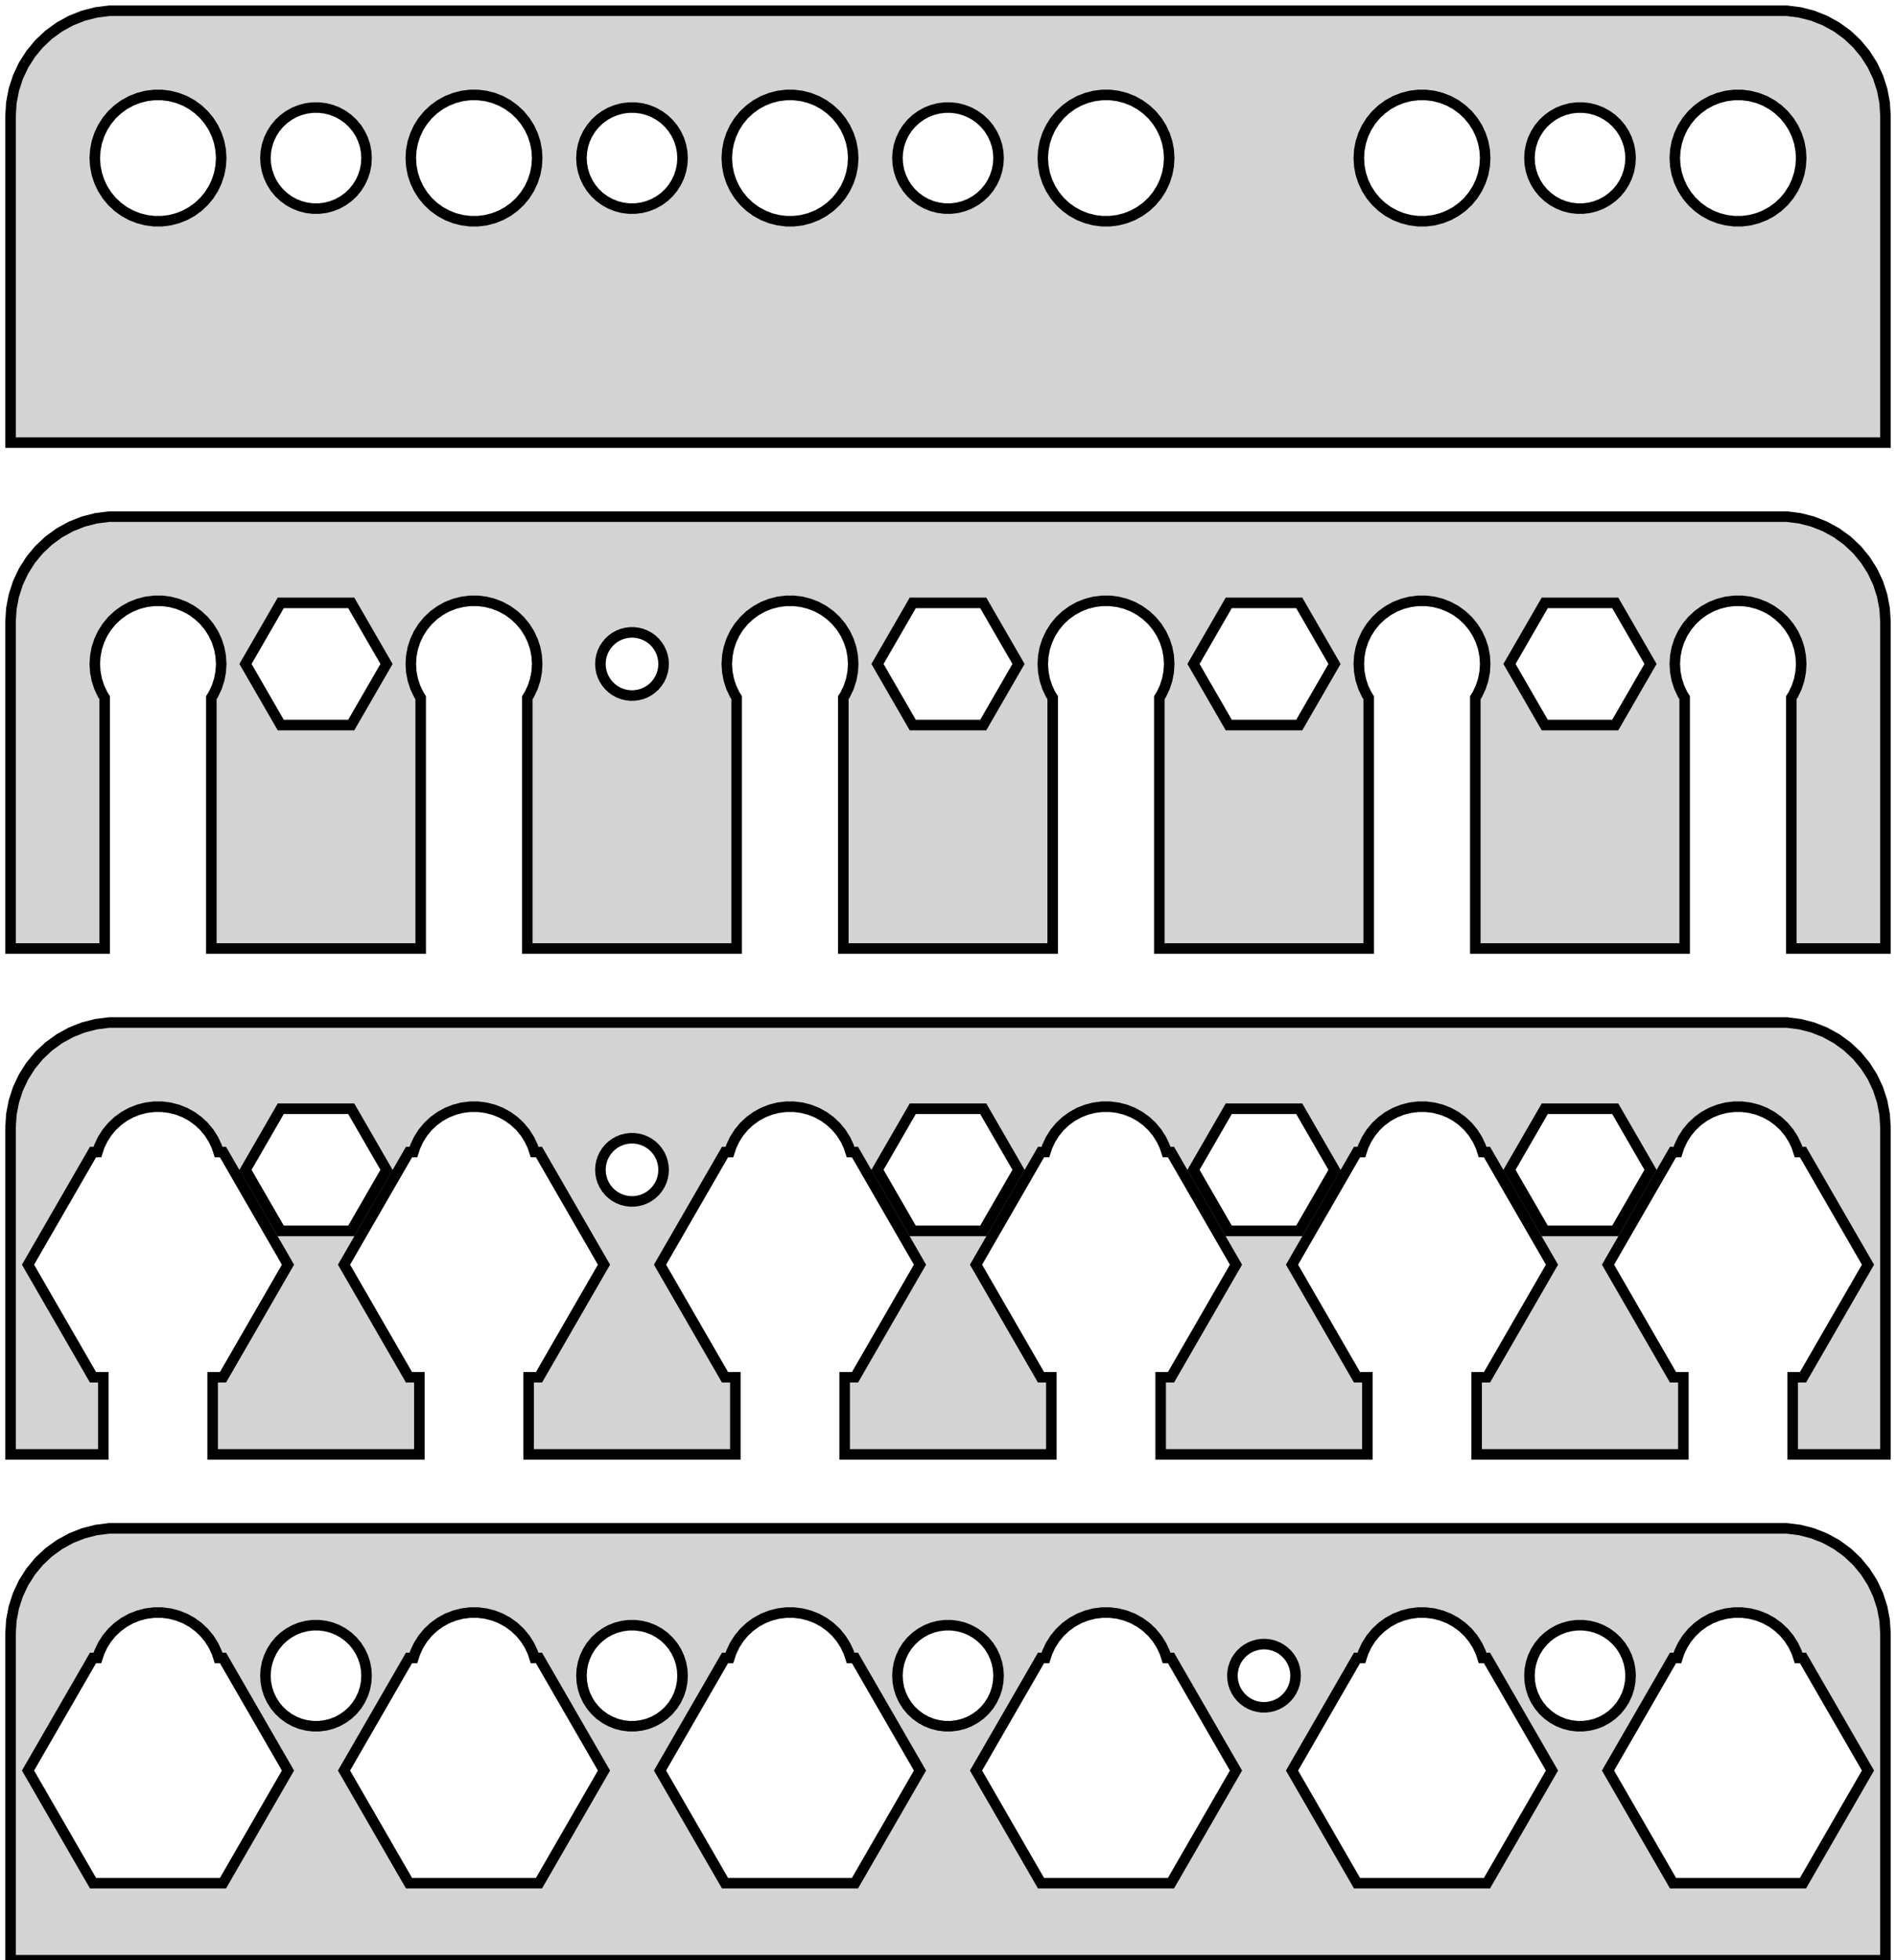 <?xml version="1.0" standalone="no"?>
<!DOCTYPE svg PUBLIC "-//W3C//DTD SVG 1.1//EN" "http://www.w3.org/Graphics/SVG/1.1/DTD/svg11.dtd">
<svg width="90mm" height="93mm" viewBox="-45 -93 90 93" xmlns="http://www.w3.org/2000/svg" version="1.1">
<title>OpenSCAD Model</title>
<path d="
M 44.5,-87.5 L 44.461,-88.127 L 44.343,-88.743 L 44.149,-89.341 L 43.882,-89.909 L 43.545,-90.439
 L 43.145,-90.923 L 42.687,-91.353 L 42.179,-91.722 L 41.629,-92.024 L 41.045,-92.255 L 40.437,-92.411
 L 39.814,-92.49 L -39.814,-92.49 L -40.437,-92.411 L -41.045,-92.255 L -41.629,-92.024 L -42.179,-91.722
 L -42.687,-91.353 L -43.145,-90.923 L -43.545,-90.439 L -43.882,-89.909 L -44.149,-89.341 L -44.343,-88.743
 L -44.461,-88.127 L -44.5,-87.5 L -44.5,-72 L 44.5,-72 z
M -37.688,-82.506 L -38.062,-82.553 L -38.427,-82.647 L -38.777,-82.785 L -39.108,-82.967 L -39.412,-83.188
 L -39.687,-83.446 L -39.927,-83.737 L -40.129,-84.055 L -40.289,-84.396 L -40.406,-84.754 L -40.476,-85.124
 L -40.5,-85.5 L -40.476,-85.876 L -40.406,-86.246 L -40.289,-86.604 L -40.129,-86.945 L -39.927,-87.263
 L -39.687,-87.554 L -39.412,-87.811 L -39.108,-88.033 L -38.777,-88.215 L -38.427,-88.353 L -38.062,-88.447
 L -37.688,-88.494 L -37.312,-88.494 L -36.938,-88.447 L -36.573,-88.353 L -36.223,-88.215 L -35.892,-88.033
 L -35.588,-87.811 L -35.313,-87.554 L -35.073,-87.263 L -34.871,-86.945 L -34.711,-86.604 L -34.594,-86.246
 L -34.524,-85.876 L -34.5,-85.5 L -34.524,-85.124 L -34.594,-84.754 L -34.711,-84.396 L -34.871,-84.055
 L -35.073,-83.737 L -35.313,-83.446 L -35.588,-83.188 L -35.892,-82.967 L -36.223,-82.785 L -36.573,-82.647
 L -36.938,-82.553 L -37.312,-82.506 z
M 22.312,-82.506 L 21.938,-82.553 L 21.573,-82.647 L 21.223,-82.785 L 20.892,-82.967 L 20.588,-83.188
 L 20.313,-83.446 L 20.073,-83.737 L 19.871,-84.055 L 19.711,-84.396 L 19.594,-84.754 L 19.524,-85.124
 L 19.5,-85.5 L 19.524,-85.876 L 19.594,-86.246 L 19.711,-86.604 L 19.871,-86.945 L 20.073,-87.263
 L 20.313,-87.554 L 20.588,-87.811 L 20.892,-88.033 L 21.223,-88.215 L 21.573,-88.353 L 21.938,-88.447
 L 22.312,-88.494 L 22.688,-88.494 L 23.062,-88.447 L 23.427,-88.353 L 23.777,-88.215 L 24.108,-88.033
 L 24.412,-87.811 L 24.687,-87.554 L 24.927,-87.263 L 25.129,-86.945 L 25.289,-86.604 L 25.406,-86.246
 L 25.476,-85.876 L 25.5,-85.5 L 25.476,-85.124 L 25.406,-84.754 L 25.289,-84.396 L 25.129,-84.055
 L 24.927,-83.737 L 24.687,-83.446 L 24.412,-83.188 L 24.108,-82.967 L 23.777,-82.785 L 23.427,-82.647
 L 23.062,-82.553 L 22.688,-82.506 z
M 7.312,-82.506 L 6.938,-82.553 L 6.573,-82.647 L 6.223,-82.785 L 5.893,-82.967 L 5.588,-83.188
 L 5.313,-83.446 L 5.073,-83.737 L 4.871,-84.055 L 4.711,-84.396 L 4.594,-84.754 L 4.524,-85.124
 L 4.5,-85.5 L 4.524,-85.876 L 4.594,-86.246 L 4.711,-86.604 L 4.871,-86.945 L 5.073,-87.263
 L 5.313,-87.554 L 5.588,-87.811 L 5.893,-88.033 L 6.223,-88.215 L 6.573,-88.353 L 6.938,-88.447
 L 7.312,-88.494 L 7.688,-88.494 L 8.062,-88.447 L 8.427,-88.353 L 8.777,-88.215 L 9.107,-88.033
 L 9.412,-87.811 L 9.687,-87.554 L 9.927,-87.263 L 10.129,-86.945 L 10.289,-86.604 L 10.406,-86.246
 L 10.476,-85.876 L 10.5,-85.5 L 10.476,-85.124 L 10.406,-84.754 L 10.289,-84.396 L 10.129,-84.055
 L 9.927,-83.737 L 9.687,-83.446 L 9.412,-83.188 L 9.107,-82.967 L 8.777,-82.785 L 8.427,-82.647
 L 8.062,-82.553 L 7.688,-82.506 z
M -22.688,-82.506 L -23.062,-82.553 L -23.427,-82.647 L -23.777,-82.785 L -24.108,-82.967 L -24.412,-83.188
 L -24.687,-83.446 L -24.927,-83.737 L -25.129,-84.055 L -25.289,-84.396 L -25.406,-84.754 L -25.476,-85.124
 L -25.5,-85.5 L -25.476,-85.876 L -25.406,-86.246 L -25.289,-86.604 L -25.129,-86.945 L -24.927,-87.263
 L -24.687,-87.554 L -24.412,-87.811 L -24.108,-88.033 L -23.777,-88.215 L -23.427,-88.353 L -23.062,-88.447
 L -22.688,-88.494 L -22.312,-88.494 L -21.938,-88.447 L -21.573,-88.353 L -21.223,-88.215 L -20.892,-88.033
 L -20.588,-87.811 L -20.313,-87.554 L -20.073,-87.263 L -19.871,-86.945 L -19.711,-86.604 L -19.594,-86.246
 L -19.524,-85.876 L -19.5,-85.5 L -19.524,-85.124 L -19.594,-84.754 L -19.711,-84.396 L -19.871,-84.055
 L -20.073,-83.737 L -20.313,-83.446 L -20.588,-83.188 L -20.892,-82.967 L -21.223,-82.785 L -21.573,-82.647
 L -21.938,-82.553 L -22.312,-82.506 z
M 37.312,-82.506 L 36.938,-82.553 L 36.573,-82.647 L 36.223,-82.785 L 35.892,-82.967 L 35.588,-83.188
 L 35.313,-83.446 L 35.073,-83.737 L 34.871,-84.055 L 34.711,-84.396 L 34.594,-84.754 L 34.524,-85.124
 L 34.5,-85.5 L 34.524,-85.876 L 34.594,-86.246 L 34.711,-86.604 L 34.871,-86.945 L 35.073,-87.263
 L 35.313,-87.554 L 35.588,-87.811 L 35.892,-88.033 L 36.223,-88.215 L 36.573,-88.353 L 36.938,-88.447
 L 37.312,-88.494 L 37.688,-88.494 L 38.062,-88.447 L 38.427,-88.353 L 38.777,-88.215 L 39.108,-88.033
 L 39.412,-87.811 L 39.687,-87.554 L 39.927,-87.263 L 40.129,-86.945 L 40.289,-86.604 L 40.406,-86.246
 L 40.476,-85.876 L 40.5,-85.5 L 40.476,-85.124 L 40.406,-84.754 L 40.289,-84.396 L 40.129,-84.055
 L 39.927,-83.737 L 39.687,-83.446 L 39.412,-83.188 L 39.108,-82.967 L 38.777,-82.785 L 38.427,-82.647
 L 38.062,-82.553 L 37.688,-82.506 z
M -7.688,-82.506 L -8.062,-82.553 L -8.427,-82.647 L -8.777,-82.785 L -9.107,-82.967 L -9.412,-83.188
 L -9.687,-83.446 L -9.927,-83.737 L -10.129,-84.055 L -10.289,-84.396 L -10.406,-84.754 L -10.476,-85.124
 L -10.5,-85.5 L -10.476,-85.876 L -10.406,-86.246 L -10.289,-86.604 L -10.129,-86.945 L -9.927,-87.263
 L -9.687,-87.554 L -9.412,-87.811 L -9.107,-88.033 L -8.777,-88.215 L -8.427,-88.353 L -8.062,-88.447
 L -7.688,-88.494 L -7.312,-88.494 L -6.938,-88.447 L -6.573,-88.353 L -6.223,-88.215 L -5.893,-88.033
 L -5.588,-87.811 L -5.313,-87.554 L -5.073,-87.263 L -4.871,-86.945 L -4.711,-86.604 L -4.594,-86.246
 L -4.524,-85.876 L -4.5,-85.5 L -4.524,-85.124 L -4.594,-84.754 L -4.711,-84.396 L -4.871,-84.055
 L -5.073,-83.737 L -5.313,-83.446 L -5.588,-83.188 L -5.893,-82.967 L -6.223,-82.785 L -6.573,-82.647
 L -6.938,-82.553 L -7.312,-82.506 z
M -0.151,-83.105 L -0.45,-83.142 L -0.742,-83.218 L -1.022,-83.328 L -1.286,-83.474 L -1.53,-83.651
 L -1.75,-83.857 L -1.942,-84.089 L -2.103,-84.344 L -2.231,-84.617 L -2.325,-84.903 L -2.381,-85.199
 L -2.4,-85.5 L -2.381,-85.801 L -2.325,-86.097 L -2.231,-86.383 L -2.103,-86.656 L -1.942,-86.911
 L -1.75,-87.143 L -1.53,-87.349 L -1.286,-87.526 L -1.022,-87.672 L -0.742,-87.782 L -0.45,-87.858
 L -0.151,-87.895 L 0.151,-87.895 L 0.45,-87.858 L 0.742,-87.782 L 1.022,-87.672 L 1.286,-87.526
 L 1.53,-87.349 L 1.75,-87.143 L 1.942,-86.911 L 2.103,-86.656 L 2.231,-86.383 L 2.325,-86.097
 L 2.381,-85.801 L 2.4,-85.5 L 2.381,-85.199 L 2.325,-84.903 L 2.231,-84.617 L 2.103,-84.344
 L 1.942,-84.089 L 1.75,-83.857 L 1.53,-83.651 L 1.286,-83.474 L 1.022,-83.328 L 0.742,-83.218
 L 0.45,-83.142 L 0.151,-83.105 z
M -15.151,-83.105 L -15.45,-83.142 L -15.742,-83.218 L -16.022,-83.328 L -16.286,-83.474 L -16.53,-83.651
 L -16.75,-83.857 L -16.942,-84.089 L -17.103,-84.344 L -17.232,-84.617 L -17.325,-84.903 L -17.381,-85.199
 L -17.4,-85.5 L -17.381,-85.801 L -17.325,-86.097 L -17.232,-86.383 L -17.103,-86.656 L -16.942,-86.911
 L -16.75,-87.143 L -16.53,-87.349 L -16.286,-87.526 L -16.022,-87.672 L -15.742,-87.782 L -15.45,-87.858
 L -15.151,-87.895 L -14.849,-87.895 L -14.55,-87.858 L -14.258,-87.782 L -13.978,-87.672 L -13.714,-87.526
 L -13.47,-87.349 L -13.251,-87.143 L -13.058,-86.911 L -12.897,-86.656 L -12.768,-86.383 L -12.675,-86.097
 L -12.619,-85.801 L -12.6,-85.5 L -12.619,-85.199 L -12.675,-84.903 L -12.768,-84.617 L -12.897,-84.344
 L -13.058,-84.089 L -13.251,-83.857 L -13.47,-83.651 L -13.714,-83.474 L -13.978,-83.328 L -14.258,-83.218
 L -14.55,-83.142 L -14.849,-83.105 z
M -30.151,-83.105 L -30.45,-83.142 L -30.742,-83.218 L -31.022,-83.328 L -31.286,-83.474 L -31.53,-83.651
 L -31.75,-83.857 L -31.942,-84.089 L -32.103,-84.344 L -32.231,-84.617 L -32.325,-84.903 L -32.381,-85.199
 L -32.4,-85.5 L -32.381,-85.801 L -32.325,-86.097 L -32.231,-86.383 L -32.103,-86.656 L -31.942,-86.911
 L -31.75,-87.143 L -31.53,-87.349 L -31.286,-87.526 L -31.022,-87.672 L -30.742,-87.782 L -30.45,-87.858
 L -30.151,-87.895 L -29.849,-87.895 L -29.55,-87.858 L -29.258,-87.782 L -28.978,-87.672 L -28.714,-87.526
 L -28.47,-87.349 L -28.25,-87.143 L -28.058,-86.911 L -27.897,-86.656 L -27.768,-86.383 L -27.675,-86.097
 L -27.619,-85.801 L -27.6,-85.5 L -27.619,-85.199 L -27.675,-84.903 L -27.768,-84.617 L -27.897,-84.344
 L -28.058,-84.089 L -28.25,-83.857 L -28.47,-83.651 L -28.714,-83.474 L -28.978,-83.328 L -29.258,-83.218
 L -29.55,-83.142 L -29.849,-83.105 z
M 29.849,-83.105 L 29.55,-83.142 L 29.258,-83.218 L 28.978,-83.328 L 28.714,-83.474 L 28.47,-83.651
 L 28.25,-83.857 L 28.058,-84.089 L 27.897,-84.344 L 27.768,-84.617 L 27.675,-84.903 L 27.619,-85.199
 L 27.6,-85.5 L 27.619,-85.801 L 27.675,-86.097 L 27.768,-86.383 L 27.897,-86.656 L 28.058,-86.911
 L 28.25,-87.143 L 28.47,-87.349 L 28.714,-87.526 L 28.978,-87.672 L 29.258,-87.782 L 29.55,-87.858
 L 29.849,-87.895 L 30.151,-87.895 L 30.45,-87.858 L 30.742,-87.782 L 31.022,-87.672 L 31.286,-87.526
 L 31.53,-87.349 L 31.75,-87.143 L 31.942,-86.911 L 32.103,-86.656 L 32.231,-86.383 L 32.325,-86.097
 L 32.381,-85.801 L 32.4,-85.5 L 32.381,-85.199 L 32.325,-84.903 L 32.231,-84.617 L 32.103,-84.344
 L 31.942,-84.089 L 31.75,-83.857 L 31.53,-83.651 L 31.286,-83.474 L 31.022,-83.328 L 30.742,-83.218
 L 30.45,-83.142 L 30.151,-83.105 z
M -40.031,-59.9 L -40.129,-60.055 L -40.289,-60.396 L -40.406,-60.754 L -40.476,-61.124 L -40.5,-61.5
 L -40.476,-61.876 L -40.406,-62.246 L -40.289,-62.604 L -40.129,-62.945 L -39.927,-63.263 L -39.687,-63.554
 L -39.412,-63.812 L -39.108,-64.033 L -38.777,-64.215 L -38.427,-64.353 L -38.062,-64.447 L -37.688,-64.494
 L -37.312,-64.494 L -36.938,-64.447 L -36.573,-64.353 L -36.223,-64.215 L -35.892,-64.033 L -35.588,-63.812
 L -35.313,-63.554 L -35.073,-63.263 L -34.871,-62.945 L -34.711,-62.604 L -34.594,-62.246 L -34.524,-61.876
 L -34.5,-61.5 L -34.524,-61.124 L -34.594,-60.754 L -34.711,-60.396 L -34.871,-60.055 L -34.969,-59.9
 L -34.969,-48 L -25.031,-48 L -25.031,-59.9 L -25.129,-60.055 L -25.289,-60.396 L -25.406,-60.754
 L -25.476,-61.124 L -25.5,-61.5 L -25.476,-61.876 L -25.406,-62.246 L -25.289,-62.604 L -25.129,-62.945
 L -24.927,-63.263 L -24.687,-63.554 L -24.412,-63.812 L -24.108,-64.033 L -23.777,-64.215 L -23.427,-64.353
 L -23.062,-64.447 L -22.688,-64.494 L -22.312,-64.494 L -21.938,-64.447 L -21.573,-64.353 L -21.223,-64.215
 L -20.892,-64.033 L -20.588,-63.812 L -20.313,-63.554 L -20.073,-63.263 L -19.871,-62.945 L -19.711,-62.604
 L -19.594,-62.246 L -19.524,-61.876 L -19.5,-61.5 L -19.524,-61.124 L -19.594,-60.754 L -19.711,-60.396
 L -19.871,-60.055 L -19.969,-59.9 L -19.969,-48 L -10.031,-48 L -10.031,-59.9 L -10.129,-60.055
 L -10.289,-60.396 L -10.406,-60.754 L -10.476,-61.124 L -10.5,-61.5 L -10.476,-61.876 L -10.406,-62.246
 L -10.289,-62.604 L -10.129,-62.945 L -9.927,-63.263 L -9.687,-63.554 L -9.412,-63.812 L -9.107,-64.033
 L -8.777,-64.215 L -8.427,-64.353 L -8.062,-64.447 L -7.688,-64.494 L -7.312,-64.494 L -6.938,-64.447
 L -6.573,-64.353 L -6.223,-64.215 L -5.893,-64.033 L -5.588,-63.812 L -5.313,-63.554 L -5.073,-63.263
 L -4.871,-62.945 L -4.711,-62.604 L -4.594,-62.246 L -4.524,-61.876 L -4.5,-61.5 L -4.524,-61.124
 L -4.594,-60.754 L -4.711,-60.396 L -4.871,-60.055 L -4.969,-59.9 L -4.969,-48 L 4.969,-48
 L 4.969,-59.9 L 4.871,-60.055 L 4.711,-60.396 L 4.594,-60.754 L 4.524,-61.124 L 4.5,-61.5
 L 4.524,-61.876 L 4.594,-62.246 L 4.711,-62.604 L 4.871,-62.945 L 5.073,-63.263 L 5.313,-63.554
 L 5.588,-63.812 L 5.893,-64.033 L 6.223,-64.215 L 6.573,-64.353 L 6.938,-64.447 L 7.312,-64.494
 L 7.688,-64.494 L 8.062,-64.447 L 8.427,-64.353 L 8.777,-64.215 L 9.107,-64.033 L 9.412,-63.812
 L 9.687,-63.554 L 9.927,-63.263 L 10.129,-62.945 L 10.289,-62.604 L 10.406,-62.246 L 10.476,-61.876
 L 10.5,-61.5 L 10.476,-61.124 L 10.406,-60.754 L 10.289,-60.396 L 10.129,-60.055 L 10.031,-59.9
 L 10.031,-48 L 19.969,-48 L 19.969,-59.9 L 19.871,-60.055 L 19.711,-60.396 L 19.594,-60.754
 L 19.524,-61.124 L 19.5,-61.5 L 19.524,-61.876 L 19.594,-62.246 L 19.711,-62.604 L 19.871,-62.945
 L 20.073,-63.263 L 20.313,-63.554 L 20.588,-63.812 L 20.892,-64.033 L 21.223,-64.215 L 21.573,-64.353
 L 21.938,-64.447 L 22.312,-64.494 L 22.688,-64.494 L 23.062,-64.447 L 23.427,-64.353 L 23.777,-64.215
 L 24.108,-64.033 L 24.412,-63.812 L 24.687,-63.554 L 24.927,-63.263 L 25.129,-62.945 L 25.289,-62.604
 L 25.406,-62.246 L 25.476,-61.876 L 25.5,-61.5 L 25.476,-61.124 L 25.406,-60.754 L 25.289,-60.396
 L 25.129,-60.055 L 25.031,-59.9 L 25.031,-48 L 34.969,-48 L 34.969,-59.9 L 34.871,-60.055
 L 34.711,-60.396 L 34.594,-60.754 L 34.524,-61.124 L 34.5,-61.5 L 34.524,-61.876 L 34.594,-62.246
 L 34.711,-62.604 L 34.871,-62.945 L 35.073,-63.263 L 35.313,-63.554 L 35.588,-63.812 L 35.892,-64.033
 L 36.223,-64.215 L 36.573,-64.353 L 36.938,-64.447 L 37.312,-64.494 L 37.688,-64.494 L 38.062,-64.447
 L 38.427,-64.353 L 38.777,-64.215 L 39.108,-64.033 L 39.412,-63.812 L 39.687,-63.554 L 39.927,-63.263
 L 40.129,-62.945 L 40.289,-62.604 L 40.406,-62.246 L 40.476,-61.876 L 40.5,-61.5 L 40.476,-61.124
 L 40.406,-60.754 L 40.289,-60.396 L 40.129,-60.055 L 40.031,-59.9 L 40.031,-48 L 44.5,-48
 L 44.5,-63.5 L 44.461,-64.127 L 44.343,-64.743 L 44.149,-65.341 L 43.882,-65.909 L 43.545,-66.439
 L 43.145,-66.923 L 42.687,-67.353 L 42.179,-67.722 L 41.629,-68.024 L 41.045,-68.255 L 40.437,-68.411
 L 39.814,-68.49 L -39.814,-68.49 L -40.437,-68.411 L -41.045,-68.255 L -41.629,-68.024 L -42.179,-67.722
 L -42.687,-67.353 L -43.145,-66.923 L -43.545,-66.439 L -43.882,-65.909 L -44.149,-65.341 L -44.343,-64.743
 L -44.461,-64.127 L -44.5,-63.5 L -44.5,-48 L -40.031,-48 z
M -1.673,-58.602 L -3.347,-61.5 L -1.673,-64.398 L 1.673,-64.398 L 3.347,-61.5 L 1.673,-58.602
 z
M 28.327,-58.602 L 26.653,-61.5 L 28.327,-64.398 L 31.673,-64.398 L 33.347,-61.5 L 31.673,-58.602
 z
M 13.327,-58.602 L 11.653,-61.5 L 13.327,-64.398 L 16.673,-64.398 L 18.347,-61.5 L 16.673,-58.602
 z
M -31.673,-58.602 L -33.347,-61.5 L -31.673,-64.398 L -28.327,-64.398 L -26.653,-61.5 L -28.327,-58.602
 z
M -15.094,-60.003 L -15.281,-60.027 L -15.463,-60.073 L -15.639,-60.143 L -15.804,-60.233 L -15.956,-60.344
 L -16.093,-60.473 L -16.213,-60.618 L -16.314,-60.777 L -16.395,-60.948 L -16.453,-61.127 L -16.488,-61.312
 L -16.5,-61.5 L -16.488,-61.688 L -16.453,-61.873 L -16.395,-62.052 L -16.314,-62.223 L -16.213,-62.382
 L -16.093,-62.527 L -15.956,-62.656 L -15.804,-62.767 L -15.639,-62.857 L -15.463,-62.927 L -15.281,-62.973
 L -15.094,-62.997 L -14.906,-62.997 L -14.719,-62.973 L -14.537,-62.927 L -14.361,-62.857 L -14.196,-62.767
 L -14.044,-62.656 L -13.906,-62.527 L -13.787,-62.382 L -13.685,-62.223 L -13.605,-62.052 L -13.547,-61.873
 L -13.512,-61.688 L -13.5,-61.5 L -13.512,-61.312 L -13.547,-61.127 L -13.605,-60.948 L -13.685,-60.777
 L -13.787,-60.618 L -13.906,-60.473 L -14.044,-60.344 L -14.196,-60.233 L -14.361,-60.143 L -14.537,-60.073
 L -14.719,-60.027 L -14.906,-60.003 z
M -40.094,-27.657 L -40.585,-27.657 L -43.67,-33 L -40.585,-38.343 L -40.374,-38.343 L -40.289,-38.604
 L -40.129,-38.945 L -39.927,-39.263 L -39.687,-39.554 L -39.412,-39.812 L -39.108,-40.033 L -38.777,-40.215
 L -38.427,-40.353 L -38.062,-40.447 L -37.688,-40.494 L -37.312,-40.494 L -36.938,-40.447 L -36.573,-40.353
 L -36.223,-40.215 L -35.892,-40.033 L -35.588,-39.812 L -35.313,-39.554 L -35.073,-39.263 L -34.871,-38.945
 L -34.711,-38.604 L -34.626,-38.343 L -34.415,-38.343 L -31.33,-33 L -34.415,-27.657 L -34.906,-27.657
 L -34.906,-24 L -25.094,-24 L -25.094,-27.657 L -25.585,-27.657 L -28.67,-33 L -25.585,-38.343
 L -25.374,-38.343 L -25.289,-38.604 L -25.129,-38.945 L -24.927,-39.263 L -24.687,-39.554 L -24.412,-39.812
 L -24.108,-40.033 L -23.777,-40.215 L -23.427,-40.353 L -23.062,-40.447 L -22.688,-40.494 L -22.312,-40.494
 L -21.938,-40.447 L -21.573,-40.353 L -21.223,-40.215 L -20.892,-40.033 L -20.588,-39.812 L -20.313,-39.554
 L -20.073,-39.263 L -19.871,-38.945 L -19.711,-38.604 L -19.626,-38.343 L -19.415,-38.343 L -16.33,-33
 L -19.415,-27.657 L -19.906,-27.657 L -19.906,-24 L -10.094,-24 L -10.094,-27.657 L -10.585,-27.657
 L -13.67,-33 L -10.585,-38.343 L -10.374,-38.343 L -10.289,-38.604 L -10.129,-38.945 L -9.927,-39.263
 L -9.687,-39.554 L -9.412,-39.812 L -9.107,-40.033 L -8.777,-40.215 L -8.427,-40.353 L -8.062,-40.447
 L -7.688,-40.494 L -7.312,-40.494 L -6.938,-40.447 L -6.573,-40.353 L -6.223,-40.215 L -5.893,-40.033
 L -5.588,-39.812 L -5.313,-39.554 L -5.073,-39.263 L -4.871,-38.945 L -4.711,-38.604 L -4.626,-38.343
 L -4.415,-38.343 L -1.33,-33 L -4.415,-27.657 L -4.906,-27.657 L -4.906,-24 L 4.906,-24
 L 4.906,-27.657 L 4.415,-27.657 L 1.33,-33 L 4.415,-38.343 L 4.626,-38.343 L 4.711,-38.604
 L 4.871,-38.945 L 5.073,-39.263 L 5.313,-39.554 L 5.588,-39.812 L 5.893,-40.033 L 6.223,-40.215
 L 6.573,-40.353 L 6.938,-40.447 L 7.312,-40.494 L 7.688,-40.494 L 8.062,-40.447 L 8.427,-40.353
 L 8.777,-40.215 L 9.107,-40.033 L 9.412,-39.812 L 9.687,-39.554 L 9.927,-39.263 L 10.129,-38.945
 L 10.289,-38.604 L 10.374,-38.343 L 10.585,-38.343 L 13.67,-33 L 10.585,-27.657 L 10.094,-27.657
 L 10.094,-24 L 19.906,-24 L 19.906,-27.657 L 19.415,-27.657 L 16.33,-33 L 19.415,-38.343
 L 19.626,-38.343 L 19.711,-38.604 L 19.871,-38.945 L 20.073,-39.263 L 20.313,-39.554 L 20.588,-39.812
 L 20.892,-40.033 L 21.223,-40.215 L 21.573,-40.353 L 21.938,-40.447 L 22.312,-40.494 L 22.688,-40.494
 L 23.062,-40.447 L 23.427,-40.353 L 23.777,-40.215 L 24.108,-40.033 L 24.412,-39.812 L 24.687,-39.554
 L 24.927,-39.263 L 25.129,-38.945 L 25.289,-38.604 L 25.374,-38.343 L 25.585,-38.343 L 28.67,-33
 L 25.585,-27.657 L 25.094,-27.657 L 25.094,-24 L 34.906,-24 L 34.906,-27.657 L 34.415,-27.657
 L 31.33,-33 L 34.415,-38.343 L 34.626,-38.343 L 34.711,-38.604 L 34.871,-38.945 L 35.073,-39.263
 L 35.313,-39.554 L 35.588,-39.812 L 35.892,-40.033 L 36.223,-40.215 L 36.573,-40.353 L 36.938,-40.447
 L 37.312,-40.494 L 37.688,-40.494 L 38.062,-40.447 L 38.427,-40.353 L 38.777,-40.215 L 39.108,-40.033
 L 39.412,-39.812 L 39.687,-39.554 L 39.927,-39.263 L 40.129,-38.945 L 40.289,-38.604 L 40.374,-38.343
 L 40.585,-38.343 L 43.67,-33 L 40.585,-27.657 L 40.094,-27.657 L 40.094,-24 L 44.5,-24
 L 44.5,-39.5 L 44.461,-40.127 L 44.343,-40.743 L 44.149,-41.341 L 43.882,-41.909 L 43.545,-42.439
 L 43.145,-42.923 L 42.687,-43.353 L 42.179,-43.722 L 41.629,-44.024 L 41.045,-44.255 L 40.437,-44.411
 L 39.814,-44.49 L -39.814,-44.49 L -40.437,-44.411 L -41.045,-44.255 L -41.629,-44.024 L -42.179,-43.722
 L -42.687,-43.353 L -43.145,-42.923 L -43.545,-42.439 L -43.882,-41.909 L -44.149,-41.341 L -44.343,-40.743
 L -44.461,-40.127 L -44.5,-39.5 L -44.5,-24 L -40.094,-24 z
M 28.327,-34.602 L 26.653,-37.5 L 28.327,-40.398 L 31.673,-40.398 L 33.347,-37.5 L 31.673,-34.602
 z
M -1.673,-34.602 L -3.347,-37.5 L -1.673,-40.398 L 1.673,-40.398 L 3.347,-37.5 L 1.673,-34.602
 z
M -31.673,-34.602 L -33.347,-37.5 L -31.673,-40.398 L -28.327,-40.398 L -26.653,-37.5 L -28.327,-34.602
 z
M 13.327,-34.602 L 11.653,-37.5 L 13.327,-40.398 L 16.673,-40.398 L 18.347,-37.5 L 16.673,-34.602
 z
M -15.094,-36.003 L -15.281,-36.027 L -15.463,-36.073 L -15.639,-36.143 L -15.804,-36.233 L -15.956,-36.344
 L -16.093,-36.473 L -16.213,-36.618 L -16.314,-36.777 L -16.395,-36.948 L -16.453,-37.127 L -16.488,-37.312
 L -16.5,-37.5 L -16.488,-37.688 L -16.453,-37.873 L -16.395,-38.052 L -16.314,-38.223 L -16.213,-38.382
 L -16.093,-38.527 L -15.956,-38.656 L -15.804,-38.767 L -15.639,-38.857 L -15.463,-38.927 L -15.281,-38.973
 L -15.094,-38.997 L -14.906,-38.997 L -14.719,-38.973 L -14.537,-38.927 L -14.361,-38.857 L -14.196,-38.767
 L -14.044,-38.656 L -13.906,-38.527 L -13.787,-38.382 L -13.685,-38.223 L -13.605,-38.052 L -13.547,-37.873
 L -13.512,-37.688 L -13.5,-37.5 L -13.512,-37.312 L -13.547,-37.127 L -13.605,-36.948 L -13.685,-36.777
 L -13.787,-36.618 L -13.906,-36.473 L -14.044,-36.344 L -14.196,-36.233 L -14.361,-36.143 L -14.537,-36.073
 L -14.719,-36.027 L -14.906,-36.003 z
M 44.5,-15.5 L 44.461,-16.127 L 44.343,-16.743 L 44.149,-17.341 L 43.882,-17.909 L 43.545,-18.439
 L 43.145,-18.923 L 42.687,-19.353 L 42.179,-19.722 L 41.629,-20.024 L 41.045,-20.255 L 40.437,-20.411
 L 39.814,-20.49 L -39.814,-20.49 L -40.437,-20.411 L -41.045,-20.255 L -41.629,-20.024 L -42.179,-19.722
 L -42.687,-19.353 L -43.145,-18.923 L -43.545,-18.439 L -43.882,-17.909 L -44.149,-17.341 L -44.343,-16.743
 L -44.461,-16.127 L -44.5,-15.5 L -44.5,-0 L 44.5,-0 z
M -40.585,-3.657 L -43.67,-9 L -40.585,-14.343 L -40.374,-14.343 L -40.289,-14.604 L -40.129,-14.945
 L -39.927,-15.263 L -39.687,-15.554 L -39.412,-15.812 L -39.108,-16.033 L -38.777,-16.215 L -38.427,-16.353
 L -38.062,-16.447 L -37.688,-16.494 L -37.312,-16.494 L -36.938,-16.447 L -36.573,-16.353 L -36.223,-16.215
 L -35.892,-16.033 L -35.588,-15.812 L -35.313,-15.554 L -35.073,-15.263 L -34.871,-14.945 L -34.711,-14.604
 L -34.626,-14.343 L -34.415,-14.343 L -31.33,-9 L -34.415,-3.657 z
M -25.585,-3.657 L -28.67,-9 L -25.585,-14.343 L -25.374,-14.343 L -25.289,-14.604 L -25.129,-14.945
 L -24.927,-15.263 L -24.687,-15.554 L -24.412,-15.812 L -24.108,-16.033 L -23.777,-16.215 L -23.427,-16.353
 L -23.062,-16.447 L -22.688,-16.494 L -22.312,-16.494 L -21.938,-16.447 L -21.573,-16.353 L -21.223,-16.215
 L -20.892,-16.033 L -20.588,-15.812 L -20.313,-15.554 L -20.073,-15.263 L -19.871,-14.945 L -19.711,-14.604
 L -19.626,-14.343 L -19.415,-14.343 L -16.33,-9 L -19.415,-3.657 z
M 4.415,-3.657 L 1.33,-9 L 4.415,-14.343 L 4.626,-14.343 L 4.711,-14.604 L 4.871,-14.945
 L 5.073,-15.263 L 5.313,-15.554 L 5.588,-15.812 L 5.893,-16.033 L 6.223,-16.215 L 6.573,-16.353
 L 6.938,-16.447 L 7.312,-16.494 L 7.688,-16.494 L 8.062,-16.447 L 8.427,-16.353 L 8.777,-16.215
 L 9.107,-16.033 L 9.412,-15.812 L 9.687,-15.554 L 9.927,-15.263 L 10.129,-14.945 L 10.289,-14.604
 L 10.374,-14.343 L 10.585,-14.343 L 13.67,-9 L 10.585,-3.657 z
M -10.585,-3.657 L -13.67,-9 L -10.585,-14.343 L -10.374,-14.343 L -10.289,-14.604 L -10.129,-14.945
 L -9.927,-15.263 L -9.687,-15.554 L -9.412,-15.812 L -9.107,-16.033 L -8.777,-16.215 L -8.427,-16.353
 L -8.062,-16.447 L -7.688,-16.494 L -7.312,-16.494 L -6.938,-16.447 L -6.573,-16.353 L -6.223,-16.215
 L -5.893,-16.033 L -5.588,-15.812 L -5.313,-15.554 L -5.073,-15.263 L -4.871,-14.945 L -4.711,-14.604
 L -4.626,-14.343 L -4.415,-14.343 L -1.33,-9 L -4.415,-3.657 z
M 19.415,-3.657 L 16.33,-9 L 19.415,-14.343 L 19.626,-14.343 L 19.711,-14.604 L 19.871,-14.945
 L 20.073,-15.263 L 20.313,-15.554 L 20.588,-15.812 L 20.892,-16.033 L 21.223,-16.215 L 21.573,-16.353
 L 21.938,-16.447 L 22.312,-16.494 L 22.688,-16.494 L 23.062,-16.447 L 23.427,-16.353 L 23.777,-16.215
 L 24.108,-16.033 L 24.412,-15.812 L 24.687,-15.554 L 24.927,-15.263 L 25.129,-14.945 L 25.289,-14.604
 L 25.374,-14.343 L 25.585,-14.343 L 28.67,-9 L 25.585,-3.657 z
M 34.415,-3.657 L 31.33,-9 L 34.415,-14.343 L 34.626,-14.343 L 34.711,-14.604 L 34.871,-14.945
 L 35.073,-15.263 L 35.313,-15.554 L 35.588,-15.812 L 35.892,-16.033 L 36.223,-16.215 L 36.573,-16.353
 L 36.938,-16.447 L 37.312,-16.494 L 37.688,-16.494 L 38.062,-16.447 L 38.427,-16.353 L 38.777,-16.215
 L 39.108,-16.033 L 39.412,-15.812 L 39.687,-15.554 L 39.927,-15.263 L 40.129,-14.945 L 40.289,-14.604
 L 40.374,-14.343 L 40.585,-14.343 L 43.67,-9 L 40.585,-3.657 z
M -0.151,-11.105 L -0.45,-11.143 L -0.742,-11.217 L -1.022,-11.328 L -1.286,-11.474 L -1.53,-11.651
 L -1.75,-11.857 L -1.942,-12.089 L -2.103,-12.344 L -2.231,-12.617 L -2.325,-12.903 L -2.381,-13.199
 L -2.4,-13.5 L -2.381,-13.801 L -2.325,-14.097 L -2.231,-14.383 L -2.103,-14.656 L -1.942,-14.911
 L -1.75,-15.143 L -1.53,-15.349 L -1.286,-15.526 L -1.022,-15.672 L -0.742,-15.783 L -0.45,-15.857
 L -0.151,-15.895 L 0.151,-15.895 L 0.45,-15.857 L 0.742,-15.783 L 1.022,-15.672 L 1.286,-15.526
 L 1.53,-15.349 L 1.75,-15.143 L 1.942,-14.911 L 2.103,-14.656 L 2.231,-14.383 L 2.325,-14.097
 L 2.381,-13.801 L 2.4,-13.5 L 2.381,-13.199 L 2.325,-12.903 L 2.231,-12.617 L 2.103,-12.344
 L 1.942,-12.089 L 1.75,-11.857 L 1.53,-11.651 L 1.286,-11.474 L 1.022,-11.328 L 0.742,-11.217
 L 0.45,-11.143 L 0.151,-11.105 z
M -15.151,-11.105 L -15.45,-11.143 L -15.742,-11.217 L -16.022,-11.328 L -16.286,-11.474 L -16.53,-11.651
 L -16.75,-11.857 L -16.942,-12.089 L -17.103,-12.344 L -17.232,-12.617 L -17.325,-12.903 L -17.381,-13.199
 L -17.4,-13.5 L -17.381,-13.801 L -17.325,-14.097 L -17.232,-14.383 L -17.103,-14.656 L -16.942,-14.911
 L -16.75,-15.143 L -16.53,-15.349 L -16.286,-15.526 L -16.022,-15.672 L -15.742,-15.783 L -15.45,-15.857
 L -15.151,-15.895 L -14.849,-15.895 L -14.55,-15.857 L -14.258,-15.783 L -13.978,-15.672 L -13.714,-15.526
 L -13.47,-15.349 L -13.251,-15.143 L -13.058,-14.911 L -12.897,-14.656 L -12.768,-14.383 L -12.675,-14.097
 L -12.619,-13.801 L -12.6,-13.5 L -12.619,-13.199 L -12.675,-12.903 L -12.768,-12.617 L -12.897,-12.344
 L -13.058,-12.089 L -13.251,-11.857 L -13.47,-11.651 L -13.714,-11.474 L -13.978,-11.328 L -14.258,-11.217
 L -14.55,-11.143 L -14.849,-11.105 z
M 29.849,-11.105 L 29.55,-11.143 L 29.258,-11.217 L 28.978,-11.328 L 28.714,-11.474 L 28.47,-11.651
 L 28.25,-11.857 L 28.058,-12.089 L 27.897,-12.344 L 27.768,-12.617 L 27.675,-12.903 L 27.619,-13.199
 L 27.6,-13.5 L 27.619,-13.801 L 27.675,-14.097 L 27.768,-14.383 L 27.897,-14.656 L 28.058,-14.911
 L 28.25,-15.143 L 28.47,-15.349 L 28.714,-15.526 L 28.978,-15.672 L 29.258,-15.783 L 29.55,-15.857
 L 29.849,-15.895 L 30.151,-15.895 L 30.45,-15.857 L 30.742,-15.783 L 31.022,-15.672 L 31.286,-15.526
 L 31.53,-15.349 L 31.75,-15.143 L 31.942,-14.911 L 32.103,-14.656 L 32.231,-14.383 L 32.325,-14.097
 L 32.381,-13.801 L 32.4,-13.5 L 32.381,-13.199 L 32.325,-12.903 L 32.231,-12.617 L 32.103,-12.344
 L 31.942,-12.089 L 31.75,-11.857 L 31.53,-11.651 L 31.286,-11.474 L 31.022,-11.328 L 30.742,-11.217
 L 30.45,-11.143 L 30.151,-11.105 z
M -30.151,-11.105 L -30.45,-11.143 L -30.742,-11.217 L -31.022,-11.328 L -31.286,-11.474 L -31.53,-11.651
 L -31.75,-11.857 L -31.942,-12.089 L -32.103,-12.344 L -32.231,-12.617 L -32.325,-12.903 L -32.381,-13.199
 L -32.4,-13.5 L -32.381,-13.801 L -32.325,-14.097 L -32.231,-14.383 L -32.103,-14.656 L -31.942,-14.911
 L -31.75,-15.143 L -31.53,-15.349 L -31.286,-15.526 L -31.022,-15.672 L -30.742,-15.783 L -30.45,-15.857
 L -30.151,-15.895 L -29.849,-15.895 L -29.55,-15.857 L -29.258,-15.783 L -28.978,-15.672 L -28.714,-15.526
 L -28.47,-15.349 L -28.25,-15.143 L -28.058,-14.911 L -27.897,-14.656 L -27.768,-14.383 L -27.675,-14.097
 L -27.619,-13.801 L -27.6,-13.5 L -27.619,-13.199 L -27.675,-12.903 L -27.768,-12.617 L -27.897,-12.344
 L -28.058,-12.089 L -28.25,-11.857 L -28.47,-11.651 L -28.714,-11.474 L -28.978,-11.328 L -29.258,-11.217
 L -29.55,-11.143 L -29.849,-11.105 z
M 14.906,-12.003 L 14.719,-12.027 L 14.537,-12.073 L 14.361,-12.143 L 14.196,-12.233 L 14.044,-12.344
 L 13.906,-12.473 L 13.787,-12.618 L 13.685,-12.777 L 13.605,-12.948 L 13.547,-13.127 L 13.512,-13.312
 L 13.5,-13.5 L 13.512,-13.688 L 13.547,-13.873 L 13.605,-14.052 L 13.685,-14.223 L 13.787,-14.382
 L 13.906,-14.527 L 14.044,-14.656 L 14.196,-14.767 L 14.361,-14.857 L 14.537,-14.927 L 14.719,-14.973
 L 14.906,-14.997 L 15.094,-14.997 L 15.281,-14.973 L 15.463,-14.927 L 15.639,-14.857 L 15.804,-14.767
 L 15.956,-14.656 L 16.093,-14.527 L 16.213,-14.382 L 16.314,-14.223 L 16.395,-14.052 L 16.453,-13.873
 L 16.488,-13.688 L 16.5,-13.5 L 16.488,-13.312 L 16.453,-13.127 L 16.395,-12.948 L 16.314,-12.777
 L 16.213,-12.618 L 16.093,-12.473 L 15.956,-12.344 L 15.804,-12.233 L 15.639,-12.143 L 15.463,-12.073
 L 15.281,-12.027 L 15.094,-12.003 z
" stroke="black" fill="lightgray" stroke-width="0.5"/>
</svg>

